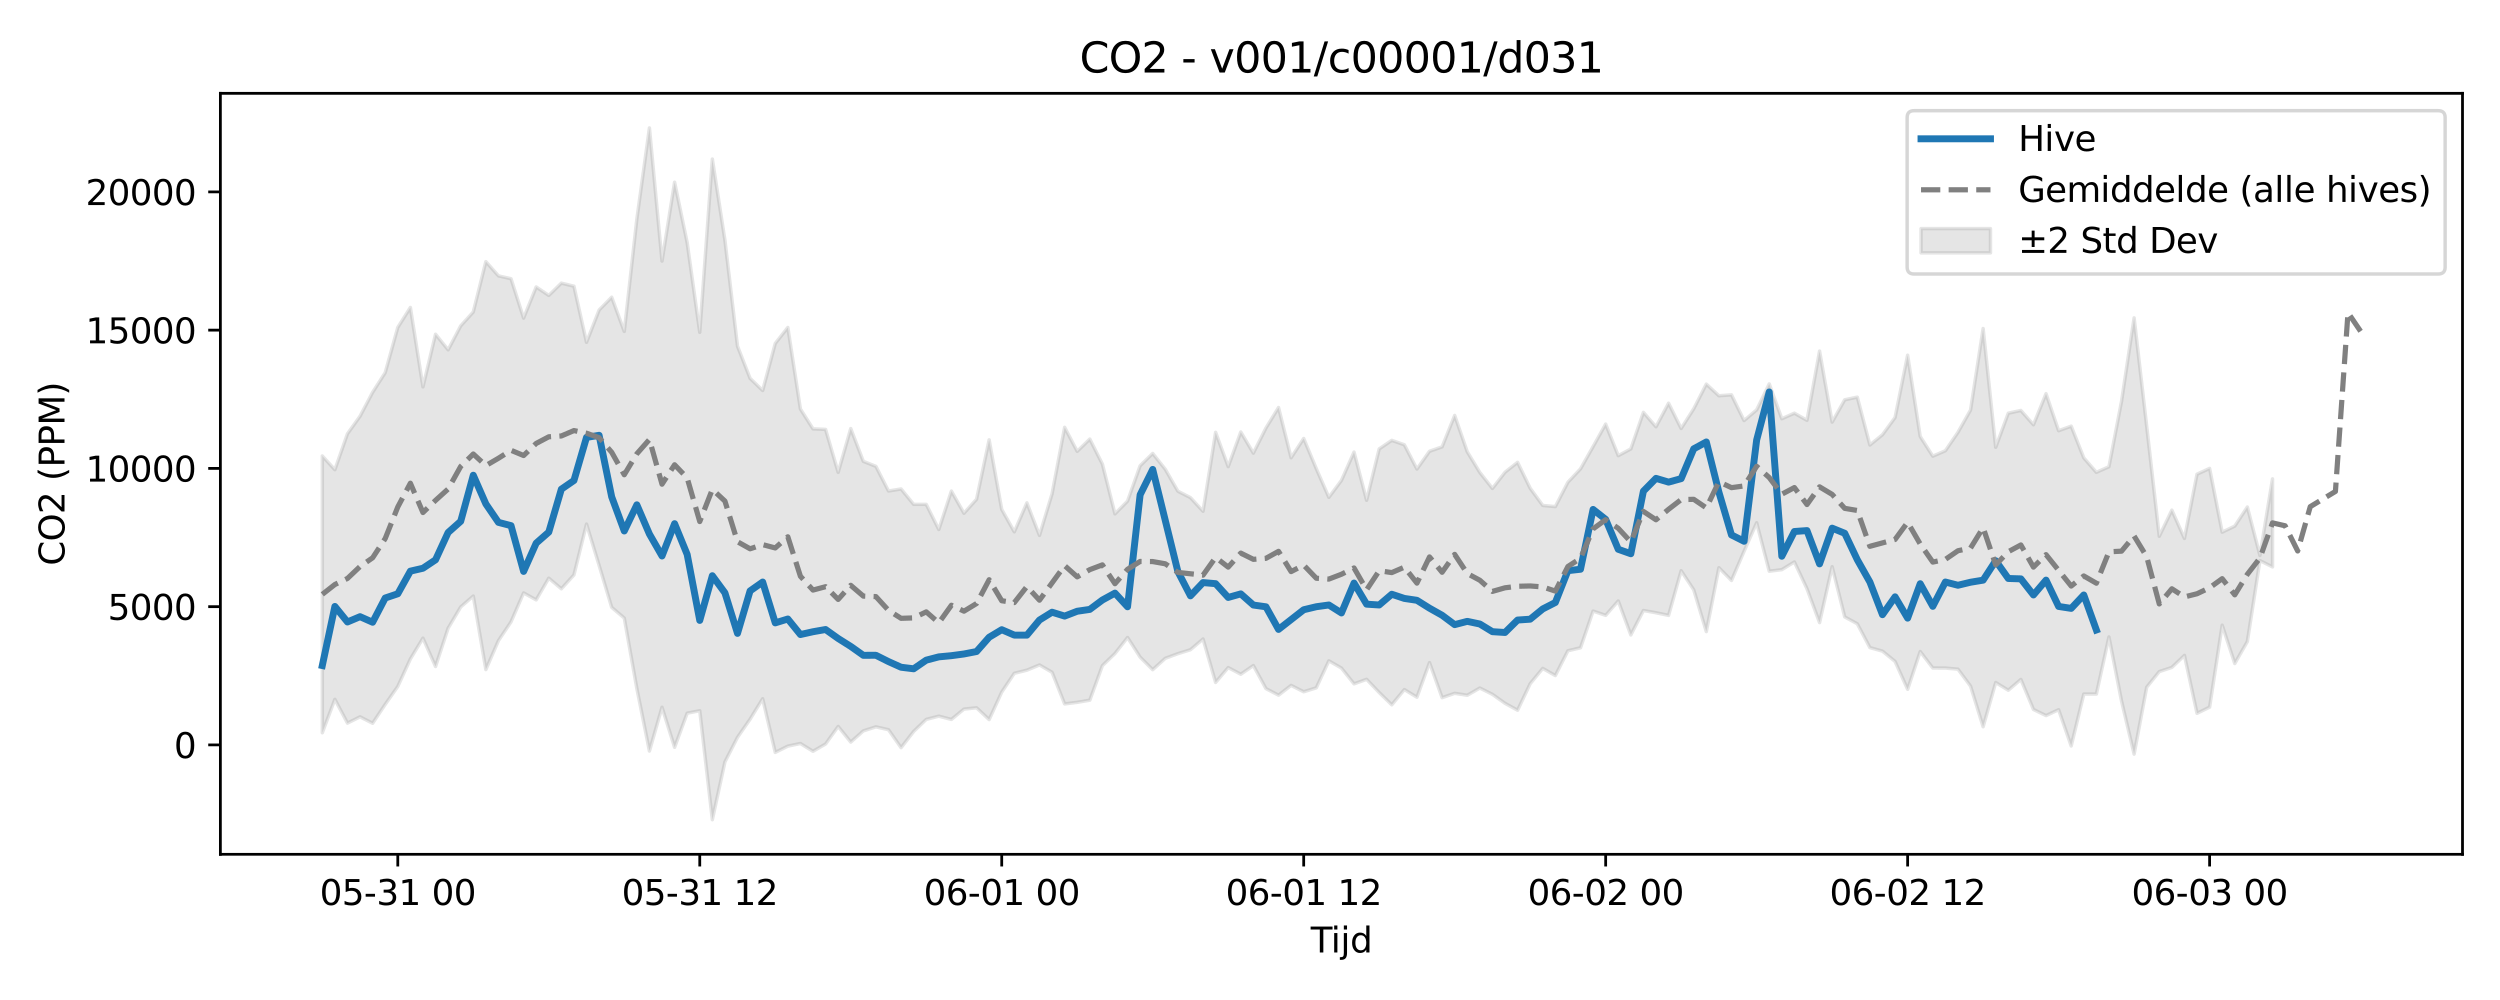 <?xml version="1.0" encoding="utf-8" standalone="no"?>
<!DOCTYPE svg PUBLIC "-//W3C//DTD SVG 1.1//EN"
  "http://www.w3.org/Graphics/SVG/1.1/DTD/svg11.dtd">
<svg xmlns:xlink="http://www.w3.org/1999/xlink" width="720pt" height="288pt" viewBox="0 0 720 288" xmlns="http://www.w3.org/2000/svg" version="1.1">
 <defs>
  <style type="text/css">*{stroke-linejoin: round; stroke-linecap: butt}</style>
 </defs>
 <g id="figure_1">
  <g id="patch_1">
   <path d="M 0 288 
L 720 288 
L 720 0 
L 0 0 
z
" style="fill: #ffffff"/>
  </g>
  <g id="axes_1">
   <g id="patch_2">
    <path d="M 63.47 246.04 
L 709.2 246.04 
L 709.2 26.88 
L 63.47 26.88 
z
" style="fill: #ffffff"/>
   </g>
   <g id="FillBetweenPolyCollection_1">
    <defs>
     <path id="m2d54d50eb7" d="M 92.821 -156.685 
L 92.821 -76.959 
L 96.445 -86.599 
L 100.069 -79.742 
L 103.692 -81.551 
L 107.316 -79.695 
L 110.939 -85.127 
L 114.563 -90.304 
L 118.187 -98.219 
L 121.81 -104.205 
L 125.434 -96.044 
L 129.058 -107.08 
L 132.681 -113.195 
L 136.305 -116.335 
L 139.928 -95.151 
L 143.552 -103.497 
L 147.176 -108.905 
L 150.799 -117.235 
L 154.423 -115.233 
L 158.047 -121.488 
L 161.67 -118.427 
L 165.294 -122.42 
L 168.917 -137.067 
L 172.541 -125.183 
L 176.165 -113.085 
L 179.788 -110.001 
L 183.412 -89.713 
L 187.036 -71.7 
L 190.659 -84.316 
L 194.283 -72.768 
L 197.906 -82.601 
L 201.53 -83.304 
L 205.154 -51.922 
L 208.777 -68.562 
L 212.401 -75.65 
L 216.025 -80.87 
L 219.648 -86.763 
L 223.272 -71.301 
L 226.895 -73.111 
L 230.519 -73.869 
L 234.143 -71.629 
L 237.766 -73.724 
L 241.39 -78.782 
L 245.014 -74.279 
L 248.637 -77.502 
L 252.261 -78.667 
L 255.884 -77.838 
L 259.508 -72.668 
L 263.132 -77.336 
L 266.755 -80.811 
L 270.379 -81.745 
L 274.003 -80.799 
L 277.626 -83.781 
L 281.25 -84.152 
L 284.873 -80.753 
L 288.497 -88.667 
L 292.121 -94.09 
L 295.744 -94.985 
L 299.368 -96.492 
L 302.992 -94.39 
L 306.615 -85.267 
L 310.239 -85.727 
L 313.862 -86.34 
L 317.486 -96.282 
L 321.11 -99.778 
L 324.733 -104.398 
L 328.357 -98.752 
L 331.981 -95.131 
L 335.604 -98.405 
L 339.228 -99.74 
L 342.851 -100.87 
L 346.475 -103.971 
L 350.099 -91.457 
L 353.722 -95.737 
L 357.346 -93.824 
L 360.97 -96.32 
L 364.593 -89.676 
L 368.217 -87.791 
L 371.84 -90.602 
L 375.464 -88.768 
L 379.088 -89.904 
L 382.711 -97.682 
L 386.335 -95.595 
L 389.959 -91.046 
L 393.582 -92.357 
L 397.206 -88.549 
L 400.83 -85.011 
L 404.453 -89.403 
L 408.077 -87.203 
L 411.7 -97.173 
L 415.324 -87.071 
L 418.948 -88.318 
L 422.571 -87.76 
L 426.195 -89.848 
L 429.819 -88.032 
L 433.442 -85.446 
L 437.066 -83.454 
L 440.689 -91.096 
L 444.313 -95.494 
L 447.937 -93.433 
L 451.56 -100.579 
L 455.184 -101.437 
L 458.808 -112.008 
L 462.431 -110.781 
L 466.055 -114.923 
L 469.678 -105.139 
L 473.302 -112.174 
L 476.926 -111.524 
L 480.549 -110.764 
L 484.173 -123.637 
L 487.797 -118.122 
L 491.42 -106.09 
L 495.044 -124.502 
L 498.667 -120.823 
L 502.291 -129.225 
L 505.915 -137.452 
L 509.538 -123.492 
L 513.162 -123.935 
L 516.786 -126.158 
L 520.409 -118.444 
L 524.033 -108.688 
L 527.656 -124.797 
L 531.28 -110.328 
L 534.904 -108.349 
L 538.527 -101.485 
L 542.151 -100.472 
L 545.775 -97.515 
L 549.398 -89.475 
L 553.022 -100.364 
L 556.645 -95.615 
L 560.269 -95.595 
L 563.893 -95.281 
L 567.516 -90.403 
L 571.14 -78.691 
L 574.764 -91.437 
L 578.387 -89.209 
L 582.011 -92.32 
L 585.634 -83.673 
L 589.258 -81.907 
L 592.882 -83.607 
L 596.505 -73.16 
L 600.129 -88.109 
L 603.753 -88.1 
L 607.376 -104.573 
L 611 -86.107 
L 614.623 -70.805 
L 618.247 -90.088 
L 621.871 -94.58 
L 625.494 -95.785 
L 629.118 -99.242 
L 632.742 -82.565 
L 636.365 -84.337 
L 639.989 -107.954 
L 643.612 -96.894 
L 647.236 -103.229 
L 650.86 -126.553 
L 654.483 -124.729 
L 654.483 -150.083 
L 654.483 -150.083 
L 650.86 -128.013 
L 647.236 -141.984 
L 643.612 -136.483 
L 639.989 -134.734 
L 636.365 -153.101 
L 632.742 -151.433 
L 629.118 -132.93 
L 625.494 -141.08 
L 621.871 -133.552 
L 618.247 -165.263 
L 614.623 -196.455 
L 611 -172.423 
L 607.376 -153.583 
L 603.753 -151.972 
L 600.129 -156.134 
L 596.505 -165.274 
L 592.882 -163.951 
L 589.258 -174.622 
L 585.634 -165.669 
L 582.011 -169.79 
L 578.387 -169.001 
L 574.764 -159.186 
L 571.14 -193.39 
L 567.516 -169.905 
L 563.893 -163.493 
L 560.269 -158.191 
L 556.645 -156.621 
L 553.022 -162.294 
L 549.398 -185.702 
L 545.775 -167.743 
L 542.151 -162.799 
L 538.527 -159.836 
L 534.904 -173.622 
L 531.28 -172.861 
L 527.656 -166.434 
L 524.033 -186.893 
L 520.409 -166.946 
L 516.786 -169.007 
L 513.162 -167.403 
L 509.538 -177.43 
L 505.915 -169.951 
L 502.291 -166.878 
L 498.667 -174.287 
L 495.044 -174.024 
L 491.42 -177.377 
L 487.797 -170.271 
L 484.173 -164.593 
L 480.549 -171.883 
L 476.926 -165.088 
L 473.302 -169.245 
L 469.678 -158.708 
L 466.055 -156.768 
L 462.431 -165.869 
L 458.808 -159.376 
L 455.184 -152.97 
L 451.56 -149.113 
L 447.937 -142.097 
L 444.313 -142.432 
L 440.689 -147.389 
L 437.066 -154.854 
L 433.442 -151.985 
L 429.819 -147.326 
L 426.195 -151.925 
L 422.571 -157.899 
L 418.948 -168.36 
L 415.324 -159.303 
L 411.7 -158.035 
L 408.077 -152.917 
L 404.453 -159.908 
L 400.83 -161.177 
L 397.206 -158.709 
L 393.582 -143.911 
L 389.959 -157.805 
L 386.335 -149.636 
L 382.711 -144.768 
L 379.088 -153.038 
L 375.464 -161.717 
L 371.84 -156.164 
L 368.217 -170.634 
L 364.593 -164.734 
L 360.97 -157.496 
L 357.346 -163.586 
L 353.722 -153.614 
L 350.099 -163.489 
L 346.475 -140.756 
L 342.851 -144.681 
L 339.228 -146.538 
L 335.604 -152.852 
L 331.981 -157.408 
L 328.357 -153.861 
L 324.733 -143.687 
L 321.11 -140.007 
L 317.486 -154.355 
L 313.862 -161.549 
L 310.239 -158.014 
L 306.615 -164.933 
L 302.992 -145.781 
L 299.368 -133.8 
L 295.744 -143.188 
L 292.121 -134.823 
L 288.497 -141.303 
L 284.873 -161.325 
L 281.25 -144.22 
L 277.626 -140.188 
L 274.003 -146.579 
L 270.379 -135.495 
L 266.755 -142.749 
L 263.132 -142.751 
L 259.508 -147.178 
L 255.884 -146.598 
L 252.261 -153.692 
L 248.637 -155.138 
L 245.014 -164.575 
L 241.39 -151.958 
L 237.766 -164.339 
L 234.143 -164.493 
L 230.519 -170.208 
L 226.895 -193.689 
L 223.272 -189.083 
L 219.648 -175.531 
L 216.025 -179.03 
L 212.401 -188.304 
L 208.777 -218.811 
L 205.154 -242.199 
L 201.53 -192.287 
L 197.906 -218.107 
L 194.283 -235.524 
L 190.659 -212.795 
L 187.036 -251.158 
L 183.412 -224.921 
L 179.788 -192.546 
L 176.165 -202.408 
L 172.541 -198.702 
L 168.917 -189.408 
L 165.294 -205.574 
L 161.67 -206.46 
L 158.047 -202.915 
L 154.423 -205.356 
L 150.799 -196.381 
L 147.176 -207.728 
L 143.552 -208.551 
L 139.928 -212.655 
L 136.305 -198.155 
L 132.681 -194.141 
L 129.058 -187.254 
L 125.434 -191.743 
L 121.81 -176.579 
L 118.187 -199.451 
L 114.563 -193.696 
L 110.939 -180.675 
L 107.316 -175.017 
L 103.692 -168.133 
L 100.069 -163.066 
L 96.445 -152.728 
L 92.821 -156.685 
z
" style="stroke: #808080; stroke-opacity: 0.2"/>
    </defs>
    <g clip-path="url(#p2df8aa911d)">
     <use xlink:href="#m2d54d50eb7" x="0" y="288" style="fill: #808080; fill-opacity: 0.2; stroke: #808080; stroke-opacity: 0.2"/>
    </g>
   </g>
   <g id="matplotlib.axis_1">
    <g id="xtick_1">
     <g id="line2d_1">
      <defs>
       <path id="mc44d213c02" d="M 0 0 
L 0 3.5 
" style="stroke: #000000; stroke-width: 0.8"/>
      </defs>
      <g>
       <use xlink:href="#mc44d213c02" x="114.563" y="246.04" style="stroke: #000000; stroke-width: 0.8"/>
      </g>
     </g>
     <g id="text_1">
      <!-- 05-31 00 -->
      <g transform="translate(92.083 260.638) scale(0.1 -0.1)">
       <defs>
        <path id="DejaVuSans-30" d="M 2034 4250 
Q 1547 4250 1301 3770 
Q 1056 3291 1056 2328 
Q 1056 1369 1301 889 
Q 1547 409 2034 409 
Q 2525 409 2770 889 
Q 3016 1369 3016 2328 
Q 3016 3291 2770 3770 
Q 2525 4250 2034 4250 
z
M 2034 4750 
Q 2819 4750 3233 4129 
Q 3647 3509 3647 2328 
Q 3647 1150 3233 529 
Q 2819 -91 2034 -91 
Q 1250 -91 836 529 
Q 422 1150 422 2328 
Q 422 3509 836 4129 
Q 1250 4750 2034 4750 
z
" transform="scale(0.016)"/>
        <path id="DejaVuSans-35" d="M 691 4666 
L 3169 4666 
L 3169 4134 
L 1269 4134 
L 1269 2991 
Q 1406 3038 1543 3061 
Q 1681 3084 1819 3084 
Q 2600 3084 3056 2656 
Q 3513 2228 3513 1497 
Q 3513 744 3044 326 
Q 2575 -91 1722 -91 
Q 1428 -91 1123 -41 
Q 819 9 494 109 
L 494 744 
Q 775 591 1075 516 
Q 1375 441 1709 441 
Q 2250 441 2565 725 
Q 2881 1009 2881 1497 
Q 2881 1984 2565 2268 
Q 2250 2553 1709 2553 
Q 1456 2553 1204 2497 
Q 953 2441 691 2322 
L 691 4666 
z
" transform="scale(0.016)"/>
        <path id="DejaVuSans-2d" d="M 313 2009 
L 1997 2009 
L 1997 1497 
L 313 1497 
L 313 2009 
z
" transform="scale(0.016)"/>
        <path id="DejaVuSans-33" d="M 2597 2516 
Q 3050 2419 3304 2112 
Q 3559 1806 3559 1356 
Q 3559 666 3084 287 
Q 2609 -91 1734 -91 
Q 1441 -91 1130 -33 
Q 819 25 488 141 
L 488 750 
Q 750 597 1062 519 
Q 1375 441 1716 441 
Q 2309 441 2620 675 
Q 2931 909 2931 1356 
Q 2931 1769 2642 2001 
Q 2353 2234 1838 2234 
L 1294 2234 
L 1294 2753 
L 1863 2753 
Q 2328 2753 2575 2939 
Q 2822 3125 2822 3475 
Q 2822 3834 2567 4026 
Q 2313 4219 1838 4219 
Q 1578 4219 1281 4162 
Q 984 4106 628 3988 
L 628 4550 
Q 988 4650 1302 4700 
Q 1616 4750 1894 4750 
Q 2613 4750 3031 4423 
Q 3450 4097 3450 3541 
Q 3450 3153 3228 2886 
Q 3006 2619 2597 2516 
z
" transform="scale(0.016)"/>
        <path id="DejaVuSans-31" d="M 794 531 
L 1825 531 
L 1825 4091 
L 703 3866 
L 703 4441 
L 1819 4666 
L 2450 4666 
L 2450 531 
L 3481 531 
L 3481 0 
L 794 0 
L 794 531 
z
" transform="scale(0.016)"/>
        <path id="DejaVuSans-20" transform="scale(0.016)"/>
       </defs>
       <use xlink:href="#DejaVuSans-30"/>
       <use xlink:href="#DejaVuSans-35" transform="translate(63.623 0)"/>
       <use xlink:href="#DejaVuSans-2d" transform="translate(127.246 0)"/>
       <use xlink:href="#DejaVuSans-33" transform="translate(163.33 0)"/>
       <use xlink:href="#DejaVuSans-31" transform="translate(226.953 0)"/>
       <use xlink:href="#DejaVuSans-20" transform="translate(290.576 0)"/>
       <use xlink:href="#DejaVuSans-30" transform="translate(322.363 0)"/>
       <use xlink:href="#DejaVuSans-30" transform="translate(385.986 0)"/>
      </g>
     </g>
    </g>
    <g id="xtick_2">
     <g id="line2d_2">
      <g>
       <use xlink:href="#mc44d213c02" x="201.53" y="246.04" style="stroke: #000000; stroke-width: 0.8"/>
      </g>
     </g>
     <g id="text_2">
      <!-- 05-31 12 -->
      <g transform="translate(179.05 260.638) scale(0.1 -0.1)">
       <defs>
        <path id="DejaVuSans-32" d="M 1228 531 
L 3431 531 
L 3431 0 
L 469 0 
L 469 531 
Q 828 903 1448 1529 
Q 2069 2156 2228 2338 
Q 2531 2678 2651 2914 
Q 2772 3150 2772 3378 
Q 2772 3750 2511 3984 
Q 2250 4219 1831 4219 
Q 1534 4219 1204 4116 
Q 875 4013 500 3803 
L 500 4441 
Q 881 4594 1212 4672 
Q 1544 4750 1819 4750 
Q 2544 4750 2975 4387 
Q 3406 4025 3406 3419 
Q 3406 3131 3298 2873 
Q 3191 2616 2906 2266 
Q 2828 2175 2409 1742 
Q 1991 1309 1228 531 
z
" transform="scale(0.016)"/>
       </defs>
       <use xlink:href="#DejaVuSans-30"/>
       <use xlink:href="#DejaVuSans-35" transform="translate(63.623 0)"/>
       <use xlink:href="#DejaVuSans-2d" transform="translate(127.246 0)"/>
       <use xlink:href="#DejaVuSans-33" transform="translate(163.33 0)"/>
       <use xlink:href="#DejaVuSans-31" transform="translate(226.953 0)"/>
       <use xlink:href="#DejaVuSans-20" transform="translate(290.576 0)"/>
       <use xlink:href="#DejaVuSans-31" transform="translate(322.363 0)"/>
       <use xlink:href="#DejaVuSans-32" transform="translate(385.986 0)"/>
      </g>
     </g>
    </g>
    <g id="xtick_3">
     <g id="line2d_3">
      <g>
       <use xlink:href="#mc44d213c02" x="288.497" y="246.04" style="stroke: #000000; stroke-width: 0.8"/>
      </g>
     </g>
     <g id="text_3">
      <!-- 06-01 00 -->
      <g transform="translate(266.017 260.638) scale(0.1 -0.1)">
       <defs>
        <path id="DejaVuSans-36" d="M 2113 2584 
Q 1688 2584 1439 2293 
Q 1191 2003 1191 1497 
Q 1191 994 1439 701 
Q 1688 409 2113 409 
Q 2538 409 2786 701 
Q 3034 994 3034 1497 
Q 3034 2003 2786 2293 
Q 2538 2584 2113 2584 
z
M 3366 4563 
L 3366 3988 
Q 3128 4100 2886 4159 
Q 2644 4219 2406 4219 
Q 1781 4219 1451 3797 
Q 1122 3375 1075 2522 
Q 1259 2794 1537 2939 
Q 1816 3084 2150 3084 
Q 2853 3084 3261 2657 
Q 3669 2231 3669 1497 
Q 3669 778 3244 343 
Q 2819 -91 2113 -91 
Q 1303 -91 875 529 
Q 447 1150 447 2328 
Q 447 3434 972 4092 
Q 1497 4750 2381 4750 
Q 2619 4750 2861 4703 
Q 3103 4656 3366 4563 
z
" transform="scale(0.016)"/>
       </defs>
       <use xlink:href="#DejaVuSans-30"/>
       <use xlink:href="#DejaVuSans-36" transform="translate(63.623 0)"/>
       <use xlink:href="#DejaVuSans-2d" transform="translate(127.246 0)"/>
       <use xlink:href="#DejaVuSans-30" transform="translate(163.33 0)"/>
       <use xlink:href="#DejaVuSans-31" transform="translate(226.953 0)"/>
       <use xlink:href="#DejaVuSans-20" transform="translate(290.576 0)"/>
       <use xlink:href="#DejaVuSans-30" transform="translate(322.363 0)"/>
       <use xlink:href="#DejaVuSans-30" transform="translate(385.986 0)"/>
      </g>
     </g>
    </g>
    <g id="xtick_4">
     <g id="line2d_4">
      <g>
       <use xlink:href="#mc44d213c02" x="375.464" y="246.04" style="stroke: #000000; stroke-width: 0.8"/>
      </g>
     </g>
     <g id="text_4">
      <!-- 06-01 12 -->
      <g transform="translate(352.984 260.638) scale(0.1 -0.1)">
       <use xlink:href="#DejaVuSans-30"/>
       <use xlink:href="#DejaVuSans-36" transform="translate(63.623 0)"/>
       <use xlink:href="#DejaVuSans-2d" transform="translate(127.246 0)"/>
       <use xlink:href="#DejaVuSans-30" transform="translate(163.33 0)"/>
       <use xlink:href="#DejaVuSans-31" transform="translate(226.953 0)"/>
       <use xlink:href="#DejaVuSans-20" transform="translate(290.576 0)"/>
       <use xlink:href="#DejaVuSans-31" transform="translate(322.363 0)"/>
       <use xlink:href="#DejaVuSans-32" transform="translate(385.986 0)"/>
      </g>
     </g>
    </g>
    <g id="xtick_5">
     <g id="line2d_5">
      <g>
       <use xlink:href="#mc44d213c02" x="462.431" y="246.04" style="stroke: #000000; stroke-width: 0.8"/>
      </g>
     </g>
     <g id="text_5">
      <!-- 06-02 00 -->
      <g transform="translate(439.951 260.638) scale(0.1 -0.1)">
       <use xlink:href="#DejaVuSans-30"/>
       <use xlink:href="#DejaVuSans-36" transform="translate(63.623 0)"/>
       <use xlink:href="#DejaVuSans-2d" transform="translate(127.246 0)"/>
       <use xlink:href="#DejaVuSans-30" transform="translate(163.33 0)"/>
       <use xlink:href="#DejaVuSans-32" transform="translate(226.953 0)"/>
       <use xlink:href="#DejaVuSans-20" transform="translate(290.576 0)"/>
       <use xlink:href="#DejaVuSans-30" transform="translate(322.363 0)"/>
       <use xlink:href="#DejaVuSans-30" transform="translate(385.986 0)"/>
      </g>
     </g>
    </g>
    <g id="xtick_6">
     <g id="line2d_6">
      <g>
       <use xlink:href="#mc44d213c02" x="549.398" y="246.04" style="stroke: #000000; stroke-width: 0.8"/>
      </g>
     </g>
     <g id="text_6">
      <!-- 06-02 12 -->
      <g transform="translate(526.918 260.638) scale(0.1 -0.1)">
       <use xlink:href="#DejaVuSans-30"/>
       <use xlink:href="#DejaVuSans-36" transform="translate(63.623 0)"/>
       <use xlink:href="#DejaVuSans-2d" transform="translate(127.246 0)"/>
       <use xlink:href="#DejaVuSans-30" transform="translate(163.33 0)"/>
       <use xlink:href="#DejaVuSans-32" transform="translate(226.953 0)"/>
       <use xlink:href="#DejaVuSans-20" transform="translate(290.576 0)"/>
       <use xlink:href="#DejaVuSans-31" transform="translate(322.363 0)"/>
       <use xlink:href="#DejaVuSans-32" transform="translate(385.986 0)"/>
      </g>
     </g>
    </g>
    <g id="xtick_7">
     <g id="line2d_7">
      <g>
       <use xlink:href="#mc44d213c02" x="636.365" y="246.04" style="stroke: #000000; stroke-width: 0.8"/>
      </g>
     </g>
     <g id="text_7">
      <!-- 06-03 00 -->
      <g transform="translate(613.885 260.638) scale(0.1 -0.1)">
       <use xlink:href="#DejaVuSans-30"/>
       <use xlink:href="#DejaVuSans-36" transform="translate(63.623 0)"/>
       <use xlink:href="#DejaVuSans-2d" transform="translate(127.246 0)"/>
       <use xlink:href="#DejaVuSans-30" transform="translate(163.33 0)"/>
       <use xlink:href="#DejaVuSans-33" transform="translate(226.953 0)"/>
       <use xlink:href="#DejaVuSans-20" transform="translate(290.576 0)"/>
       <use xlink:href="#DejaVuSans-30" transform="translate(322.363 0)"/>
       <use xlink:href="#DejaVuSans-30" transform="translate(385.986 0)"/>
      </g>
     </g>
    </g>
    <g id="text_8">
     <!-- Tijd -->
     <g transform="translate(377.485 274.317) scale(0.1 -0.1)">
      <defs>
       <path id="DejaVuSans-54" d="M -19 4666 
L 3928 4666 
L 3928 4134 
L 2272 4134 
L 2272 0 
L 1638 0 
L 1638 4134 
L -19 4134 
L -19 4666 
z
" transform="scale(0.016)"/>
       <path id="DejaVuSans-69" d="M 603 3500 
L 1178 3500 
L 1178 0 
L 603 0 
L 603 3500 
z
M 603 4863 
L 1178 4863 
L 1178 4134 
L 603 4134 
L 603 4863 
z
" transform="scale(0.016)"/>
       <path id="DejaVuSans-6a" d="M 603 3500 
L 1178 3500 
L 1178 -63 
Q 1178 -731 923 -1031 
Q 669 -1331 103 -1331 
L -116 -1331 
L -116 -844 
L 38 -844 
Q 366 -844 484 -692 
Q 603 -541 603 -63 
L 603 3500 
z
M 603 4863 
L 1178 4863 
L 1178 4134 
L 603 4134 
L 603 4863 
z
" transform="scale(0.016)"/>
       <path id="DejaVuSans-64" d="M 2906 2969 
L 2906 4863 
L 3481 4863 
L 3481 0 
L 2906 0 
L 2906 525 
Q 2725 213 2448 61 
Q 2172 -91 1784 -91 
Q 1150 -91 751 415 
Q 353 922 353 1747 
Q 353 2572 751 3078 
Q 1150 3584 1784 3584 
Q 2172 3584 2448 3432 
Q 2725 3281 2906 2969 
z
M 947 1747 
Q 947 1113 1208 752 
Q 1469 391 1925 391 
Q 2381 391 2643 752 
Q 2906 1113 2906 1747 
Q 2906 2381 2643 2742 
Q 2381 3103 1925 3103 
Q 1469 3103 1208 2742 
Q 947 2381 947 1747 
z
" transform="scale(0.016)"/>
      </defs>
      <use xlink:href="#DejaVuSans-54"/>
      <use xlink:href="#DejaVuSans-69" transform="translate(57.959 0)"/>
      <use xlink:href="#DejaVuSans-6a" transform="translate(85.742 0)"/>
      <use xlink:href="#DejaVuSans-64" transform="translate(113.525 0)"/>
     </g>
    </g>
   </g>
   <g id="matplotlib.axis_2">
    <g id="ytick_1">
     <g id="line2d_8">
      <defs>
       <path id="m88b6e5d9fc" d="M 0 0 
L -3.5 0 
" style="stroke: #000000; stroke-width: 0.8"/>
      </defs>
      <g>
       <use xlink:href="#m88b6e5d9fc" x="63.47" y="214.532" style="stroke: #000000; stroke-width: 0.8"/>
      </g>
     </g>
     <g id="text_9">
      <!-- 0 -->
      <g transform="translate(50.108 218.331) scale(0.1 -0.1)">
       <use xlink:href="#DejaVuSans-30"/>
      </g>
     </g>
    </g>
    <g id="ytick_2">
     <g id="line2d_9">
      <g>
       <use xlink:href="#m88b6e5d9fc" x="63.47" y="174.716" style="stroke: #000000; stroke-width: 0.8"/>
      </g>
     </g>
     <g id="text_10">
      <!-- 5000 -->
      <g transform="translate(31.02 178.515) scale(0.1 -0.1)">
       <use xlink:href="#DejaVuSans-35"/>
       <use xlink:href="#DejaVuSans-30" transform="translate(63.623 0)"/>
       <use xlink:href="#DejaVuSans-30" transform="translate(127.246 0)"/>
       <use xlink:href="#DejaVuSans-30" transform="translate(190.869 0)"/>
      </g>
     </g>
    </g>
    <g id="ytick_3">
     <g id="line2d_10">
      <g>
       <use xlink:href="#m88b6e5d9fc" x="63.47" y="134.9" style="stroke: #000000; stroke-width: 0.8"/>
      </g>
     </g>
     <g id="text_11">
      <!-- 10000 -->
      <g transform="translate(24.657 138.699) scale(0.1 -0.1)">
       <use xlink:href="#DejaVuSans-31"/>
       <use xlink:href="#DejaVuSans-30" transform="translate(63.623 0)"/>
       <use xlink:href="#DejaVuSans-30" transform="translate(127.246 0)"/>
       <use xlink:href="#DejaVuSans-30" transform="translate(190.869 0)"/>
       <use xlink:href="#DejaVuSans-30" transform="translate(254.492 0)"/>
      </g>
     </g>
    </g>
    <g id="ytick_4">
     <g id="line2d_11">
      <g>
       <use xlink:href="#m88b6e5d9fc" x="63.47" y="95.084" style="stroke: #000000; stroke-width: 0.8"/>
      </g>
     </g>
     <g id="text_12">
      <!-- 15000 -->
      <g transform="translate(24.657 98.883) scale(0.1 -0.1)">
       <use xlink:href="#DejaVuSans-31"/>
       <use xlink:href="#DejaVuSans-35" transform="translate(63.623 0)"/>
       <use xlink:href="#DejaVuSans-30" transform="translate(127.246 0)"/>
       <use xlink:href="#DejaVuSans-30" transform="translate(190.869 0)"/>
       <use xlink:href="#DejaVuSans-30" transform="translate(254.492 0)"/>
      </g>
     </g>
    </g>
    <g id="ytick_5">
     <g id="line2d_12">
      <g>
       <use xlink:href="#m88b6e5d9fc" x="63.47" y="55.268" style="stroke: #000000; stroke-width: 0.8"/>
      </g>
     </g>
     <g id="text_13">
      <!-- 20000 -->
      <g transform="translate(24.657 59.067) scale(0.1 -0.1)">
       <use xlink:href="#DejaVuSans-32"/>
       <use xlink:href="#DejaVuSans-30" transform="translate(63.623 0)"/>
       <use xlink:href="#DejaVuSans-30" transform="translate(127.246 0)"/>
       <use xlink:href="#DejaVuSans-30" transform="translate(190.869 0)"/>
       <use xlink:href="#DejaVuSans-30" transform="translate(254.492 0)"/>
      </g>
     </g>
    </g>
    <g id="text_14">
     <!-- CO2 (PPM) -->
     <g transform="translate(18.578 162.903) rotate(-90) scale(0.1 -0.1)">
      <defs>
       <path id="DejaVuSans-43" d="M 4122 4306 
L 4122 3641 
Q 3803 3938 3442 4084 
Q 3081 4231 2675 4231 
Q 1875 4231 1450 3742 
Q 1025 3253 1025 2328 
Q 1025 1406 1450 917 
Q 1875 428 2675 428 
Q 3081 428 3442 575 
Q 3803 722 4122 1019 
L 4122 359 
Q 3791 134 3420 21 
Q 3050 -91 2638 -91 
Q 1578 -91 968 557 
Q 359 1206 359 2328 
Q 359 3453 968 4101 
Q 1578 4750 2638 4750 
Q 3056 4750 3426 4639 
Q 3797 4528 4122 4306 
z
" transform="scale(0.016)"/>
       <path id="DejaVuSans-4f" d="M 2522 4238 
Q 1834 4238 1429 3725 
Q 1025 3213 1025 2328 
Q 1025 1447 1429 934 
Q 1834 422 2522 422 
Q 3209 422 3611 934 
Q 4013 1447 4013 2328 
Q 4013 3213 3611 3725 
Q 3209 4238 2522 4238 
z
M 2522 4750 
Q 3503 4750 4090 4092 
Q 4678 3434 4678 2328 
Q 4678 1225 4090 567 
Q 3503 -91 2522 -91 
Q 1538 -91 948 565 
Q 359 1222 359 2328 
Q 359 3434 948 4092 
Q 1538 4750 2522 4750 
z
" transform="scale(0.016)"/>
       <path id="DejaVuSans-28" d="M 1984 4856 
Q 1566 4138 1362 3434 
Q 1159 2731 1159 2009 
Q 1159 1288 1364 580 
Q 1569 -128 1984 -844 
L 1484 -844 
Q 1016 -109 783 600 
Q 550 1309 550 2009 
Q 550 2706 781 3412 
Q 1013 4119 1484 4856 
L 1984 4856 
z
" transform="scale(0.016)"/>
       <path id="DejaVuSans-50" d="M 1259 4147 
L 1259 2394 
L 2053 2394 
Q 2494 2394 2734 2622 
Q 2975 2850 2975 3272 
Q 2975 3691 2734 3919 
Q 2494 4147 2053 4147 
L 1259 4147 
z
M 628 4666 
L 2053 4666 
Q 2838 4666 3239 4311 
Q 3641 3956 3641 3272 
Q 3641 2581 3239 2228 
Q 2838 1875 2053 1875 
L 1259 1875 
L 1259 0 
L 628 0 
L 628 4666 
z
" transform="scale(0.016)"/>
       <path id="DejaVuSans-4d" d="M 628 4666 
L 1569 4666 
L 2759 1491 
L 3956 4666 
L 4897 4666 
L 4897 0 
L 4281 0 
L 4281 4097 
L 3078 897 
L 2444 897 
L 1241 4097 
L 1241 0 
L 628 0 
L 628 4666 
z
" transform="scale(0.016)"/>
       <path id="DejaVuSans-29" d="M 513 4856 
L 1013 4856 
Q 1481 4119 1714 3412 
Q 1947 2706 1947 2009 
Q 1947 1309 1714 600 
Q 1481 -109 1013 -844 
L 513 -844 
Q 928 -128 1133 580 
Q 1338 1288 1338 2009 
Q 1338 2731 1133 3434 
Q 928 4138 513 4856 
z
" transform="scale(0.016)"/>
      </defs>
      <use xlink:href="#DejaVuSans-43"/>
      <use xlink:href="#DejaVuSans-4f" transform="translate(69.824 0)"/>
      <use xlink:href="#DejaVuSans-32" transform="translate(148.535 0)"/>
      <use xlink:href="#DejaVuSans-20" transform="translate(212.158 0)"/>
      <use xlink:href="#DejaVuSans-28" transform="translate(243.945 0)"/>
      <use xlink:href="#DejaVuSans-50" transform="translate(282.959 0)"/>
      <use xlink:href="#DejaVuSans-50" transform="translate(343.262 0)"/>
      <use xlink:href="#DejaVuSans-4d" transform="translate(403.564 0)"/>
      <use xlink:href="#DejaVuSans-29" transform="translate(489.844 0)"/>
     </g>
    </g>
   </g>
   <g id="line2d_13">
    <path d="M 92.821 191.677 
L 96.445 174.66 
L 100.069 179.13 
L 103.692 177.601 
L 107.316 179.207 
L 110.939 172.231 
L 114.563 171.008 
L 118.187 164.491 
L 121.81 163.655 
L 125.434 161.229 
L 129.058 153.361 
L 132.681 150.141 
L 136.305 136.869 
L 139.928 145.132 
L 143.552 150.444 
L 147.176 151.386 
L 150.799 164.565 
L 154.423 156.427 
L 158.047 153.247 
L 161.67 140.884 
L 165.294 138.382 
L 168.917 125.968 
L 172.541 125.371 
L 176.165 143.089 
L 179.788 152.92 
L 183.412 145.39 
L 187.036 153.81 
L 190.659 160.123 
L 194.283 150.822 
L 197.906 159.681 
L 201.53 178.677 
L 205.154 165.808 
L 208.777 170.739 
L 212.401 182.413 
L 216.025 170.179 
L 219.648 167.628 
L 223.272 179.387 
L 226.895 178.273 
L 230.519 182.748 
L 234.143 181.938 
L 237.766 181.299 
L 241.39 183.881 
L 245.014 186.167 
L 248.637 188.731 
L 252.261 188.72 
L 255.884 190.533 
L 259.508 192.163 
L 263.132 192.614 
L 266.755 190.124 
L 270.379 189.177 
L 274.003 188.834 
L 277.626 188.346 
L 281.25 187.64 
L 284.873 183.528 
L 288.497 181.352 
L 292.121 182.912 
L 295.744 182.923 
L 299.368 178.57 
L 302.992 176.314 
L 306.615 177.436 
L 310.239 176.038 
L 313.862 175.509 
L 317.486 172.805 
L 321.11 170.819 
L 324.733 174.753 
L 328.357 142.497 
L 331.981 135.197 
L 339.228 164.606 
L 342.851 171.605 
L 346.475 167.782 
L 350.099 168.098 
L 353.722 172.064 
L 357.346 171.039 
L 360.97 174.251 
L 364.593 174.756 
L 368.217 181.269 
L 375.464 175.608 
L 379.088 174.74 
L 382.711 174.235 
L 386.335 176.531 
L 389.959 167.92 
L 393.582 174.003 
L 397.206 174.235 
L 400.83 171.143 
L 404.453 172.348 
L 408.077 172.887 
L 411.7 175.159 
L 415.324 177.198 
L 418.948 179.896 
L 422.571 178.949 
L 426.195 179.714 
L 429.819 181.925 
L 433.442 182.153 
L 437.066 178.573 
L 440.689 178.328 
L 444.313 175.374 
L 447.937 173.519 
L 451.56 164.348 
L 455.184 163.944 
L 458.808 146.72 
L 462.431 149.579 
L 466.055 158.195 
L 469.678 159.479 
L 473.302 141.454 
L 476.926 137.769 
L 480.549 138.85 
L 484.173 137.846 
L 487.797 129.259 
L 491.42 127.287 
L 495.044 141.748 
L 498.667 154.062 
L 502.291 155.885 
L 505.915 126.724 
L 509.538 112.895 
L 513.162 160.194 
L 516.786 153.072 
L 520.409 152.809 
L 524.033 162.397 
L 527.656 152.111 
L 531.28 153.581 
L 534.904 161.207 
L 538.527 167.623 
L 542.151 177.028 
L 545.775 171.889 
L 549.398 178.023 
L 553.022 168.112 
L 556.645 174.623 
L 560.269 167.623 
L 563.893 168.555 
L 567.516 167.682 
L 571.14 167.084 
L 574.764 161.497 
L 578.387 166.601 
L 582.011 166.713 
L 585.634 171.347 
L 589.258 167.079 
L 592.882 174.655 
L 596.505 175.212 
L 600.129 171.355 
L 603.753 181.431 
L 603.753 181.431 
" clip-path="url(#p2df8aa911d)" style="fill: none; stroke: #1f77b4; stroke-width: 2; stroke-linecap: square"/>
   </g>
   <g id="line2d_14">
    <path d="M 92.821 171.178 
L 96.445 168.336 
L 100.069 166.596 
L 103.692 163.158 
L 107.316 160.644 
L 110.939 155.099 
L 114.563 146 
L 118.187 139.165 
L 121.81 147.608 
L 125.434 144.107 
L 129.058 140.833 
L 132.681 134.332 
L 136.305 130.755 
L 139.928 134.097 
L 143.552 131.976 
L 147.176 129.683 
L 150.799 131.192 
L 154.423 127.706 
L 158.047 125.799 
L 161.67 125.557 
L 165.294 124.003 
L 168.917 124.762 
L 172.541 126.058 
L 176.165 130.253 
L 179.788 136.726 
L 183.412 130.683 
L 187.036 126.571 
L 190.659 139.445 
L 194.283 133.854 
L 197.906 137.646 
L 201.53 150.205 
L 205.154 140.94 
L 208.777 144.313 
L 212.401 156.023 
L 216.025 158.05 
L 219.648 156.853 
L 223.272 157.808 
L 226.895 154.6 
L 230.519 165.962 
L 234.143 169.939 
L 237.766 168.968 
L 241.39 172.63 
L 245.014 168.573 
L 248.637 171.68 
L 252.261 171.82 
L 255.884 175.782 
L 259.508 178.077 
L 263.132 177.956 
L 266.755 176.22 
L 270.379 179.38 
L 274.003 174.311 
L 277.626 176.016 
L 281.25 173.814 
L 284.873 166.961 
L 288.497 173.015 
L 292.121 173.543 
L 295.744 168.914 
L 299.368 172.854 
L 306.615 162.9 
L 310.239 166.13 
L 313.862 164.055 
L 317.486 162.682 
L 321.11 168.107 
L 324.733 163.957 
L 328.357 161.693 
L 331.981 161.731 
L 335.604 162.371 
L 339.228 164.861 
L 346.475 165.636 
L 350.099 160.527 
L 353.722 163.325 
L 357.346 159.295 
L 360.97 161.092 
L 364.593 160.795 
L 368.217 158.787 
L 371.84 164.617 
L 375.464 162.757 
L 379.088 166.529 
L 382.711 166.775 
L 386.335 165.385 
L 389.959 163.575 
L 393.582 169.866 
L 397.206 164.371 
L 400.83 164.906 
L 404.453 163.344 
L 408.077 167.94 
L 411.7 160.396 
L 415.324 164.813 
L 418.948 159.661 
L 422.571 165.17 
L 426.195 167.113 
L 429.819 170.321 
L 433.442 169.285 
L 437.066 168.846 
L 440.689 168.758 
L 444.313 169.037 
L 447.937 170.235 
L 451.56 163.154 
L 455.184 160.796 
L 458.808 152.308 
L 462.431 149.675 
L 466.055 152.155 
L 469.678 156.077 
L 473.302 147.291 
L 476.926 149.694 
L 480.549 146.676 
L 484.173 143.885 
L 487.797 143.804 
L 491.42 146.267 
L 495.044 138.737 
L 498.667 140.445 
L 502.291 139.948 
L 505.915 134.299 
L 509.538 137.539 
L 513.162 142.331 
L 516.786 140.417 
L 520.409 145.305 
L 524.033 140.21 
L 527.656 142.385 
L 531.28 146.406 
L 534.904 147.014 
L 538.527 157.339 
L 545.775 155.371 
L 549.398 150.412 
L 553.022 156.671 
L 556.645 161.882 
L 560.269 161.107 
L 563.893 158.613 
L 567.516 157.846 
L 571.14 151.96 
L 574.764 162.688 
L 578.387 158.895 
L 582.011 156.945 
L 585.634 163.329 
L 589.258 159.736 
L 596.505 168.783 
L 600.129 165.878 
L 603.753 167.964 
L 607.376 158.922 
L 611 158.735 
L 614.623 154.37 
L 618.247 160.325 
L 621.871 173.934 
L 625.494 169.568 
L 629.118 171.914 
L 632.742 171.001 
L 636.365 169.281 
L 639.989 166.656 
L 643.612 171.311 
L 647.236 165.393 
L 650.86 160.717 
L 654.483 150.594 
L 658.107 151.421 
L 661.731 158.678 
L 665.354 145.918 
L 672.601 141.536 
L 676.225 90.054 
L 679.849 95.41 
L 679.849 95.41 
" clip-path="url(#p2df8aa911d)" style="fill: none; stroke-dasharray: 5.55,2.4; stroke-dashoffset: 0; stroke: #808080; stroke-width: 1.5"/>
   </g>
   <g id="patch_3">
    <path d="M 63.47 246.04 
L 63.47 26.88 
" style="fill: none; stroke: #000000; stroke-width: 0.8; stroke-linejoin: miter; stroke-linecap: square"/>
   </g>
   <g id="patch_4">
    <path d="M 709.2 246.04 
L 709.2 26.88 
" style="fill: none; stroke: #000000; stroke-width: 0.8; stroke-linejoin: miter; stroke-linecap: square"/>
   </g>
   <g id="patch_5">
    <path d="M 63.47 246.04 
L 709.2 246.04 
" style="fill: none; stroke: #000000; stroke-width: 0.8; stroke-linejoin: miter; stroke-linecap: square"/>
   </g>
   <g id="patch_6">
    <path d="M 63.47 26.88 
L 709.2 26.88 
" style="fill: none; stroke: #000000; stroke-width: 0.8; stroke-linejoin: miter; stroke-linecap: square"/>
   </g>
   <g id="text_15">
    <!-- CO2 - v001/c00001/d031 -->
    <g transform="translate(310.932 20.88) scale(0.12 -0.12)">
     <defs>
      <path id="DejaVuSans-76" d="M 191 3500 
L 800 3500 
L 1894 563 
L 2988 3500 
L 3597 3500 
L 2284 0 
L 1503 0 
L 191 3500 
z
" transform="scale(0.016)"/>
      <path id="DejaVuSans-2f" d="M 1625 4666 
L 2156 4666 
L 531 -594 
L 0 -594 
L 1625 4666 
z
" transform="scale(0.016)"/>
      <path id="DejaVuSans-63" d="M 3122 3366 
L 3122 2828 
Q 2878 2963 2633 3030 
Q 2388 3097 2138 3097 
Q 1578 3097 1268 2742 
Q 959 2388 959 1747 
Q 959 1106 1268 751 
Q 1578 397 2138 397 
Q 2388 397 2633 464 
Q 2878 531 3122 666 
L 3122 134 
Q 2881 22 2623 -34 
Q 2366 -91 2075 -91 
Q 1284 -91 818 406 
Q 353 903 353 1747 
Q 353 2603 823 3093 
Q 1294 3584 2113 3584 
Q 2378 3584 2631 3529 
Q 2884 3475 3122 3366 
z
" transform="scale(0.016)"/>
     </defs>
     <use xlink:href="#DejaVuSans-43"/>
     <use xlink:href="#DejaVuSans-4f" transform="translate(69.824 0)"/>
     <use xlink:href="#DejaVuSans-32" transform="translate(148.535 0)"/>
     <use xlink:href="#DejaVuSans-20" transform="translate(212.158 0)"/>
     <use xlink:href="#DejaVuSans-2d" transform="translate(243.945 0)"/>
     <use xlink:href="#DejaVuSans-20" transform="translate(280.029 0)"/>
     <use xlink:href="#DejaVuSans-76" transform="translate(311.816 0)"/>
     <use xlink:href="#DejaVuSans-30" transform="translate(370.996 0)"/>
     <use xlink:href="#DejaVuSans-30" transform="translate(434.619 0)"/>
     <use xlink:href="#DejaVuSans-31" transform="translate(498.242 0)"/>
     <use xlink:href="#DejaVuSans-2f" transform="translate(561.865 0)"/>
     <use xlink:href="#DejaVuSans-63" transform="translate(595.557 0)"/>
     <use xlink:href="#DejaVuSans-30" transform="translate(650.537 0)"/>
     <use xlink:href="#DejaVuSans-30" transform="translate(714.16 0)"/>
     <use xlink:href="#DejaVuSans-30" transform="translate(777.783 0)"/>
     <use xlink:href="#DejaVuSans-30" transform="translate(841.406 0)"/>
     <use xlink:href="#DejaVuSans-31" transform="translate(905.029 0)"/>
     <use xlink:href="#DejaVuSans-2f" transform="translate(968.652 0)"/>
     <use xlink:href="#DejaVuSans-64" transform="translate(1002.344 0)"/>
     <use xlink:href="#DejaVuSans-30" transform="translate(1065.82 0)"/>
     <use xlink:href="#DejaVuSans-33" transform="translate(1129.443 0)"/>
     <use xlink:href="#DejaVuSans-31" transform="translate(1193.066 0)"/>
    </g>
   </g>
   <g id="legend_1">
    <g id="patch_7">
     <path d="M 551.256 78.914 
L 702.2 78.914 
Q 704.2 78.914 704.2 76.914 
L 704.2 33.88 
Q 704.2 31.88 702.2 31.88 
L 551.256 31.88 
Q 549.256 31.88 549.256 33.88 
L 549.256 76.914 
Q 549.256 78.914 551.256 78.914 
z
" style="fill: #ffffff; opacity: 0.8; stroke: #cccccc; stroke-linejoin: miter"/>
    </g>
    <g id="line2d_15">
     <path d="M 553.256 39.978 
L 563.256 39.978 
L 573.256 39.978 
" style="fill: none; stroke: #1f77b4; stroke-width: 2; stroke-linecap: square"/>
    </g>
    <g id="text_16">
     <!-- Hive -->
     <g transform="translate(581.256 43.478) scale(0.1 -0.1)">
      <defs>
       <path id="DejaVuSans-48" d="M 628 4666 
L 1259 4666 
L 1259 2753 
L 3553 2753 
L 3553 4666 
L 4184 4666 
L 4184 0 
L 3553 0 
L 3553 2222 
L 1259 2222 
L 1259 0 
L 628 0 
L 628 4666 
z
" transform="scale(0.016)"/>
       <path id="DejaVuSans-65" d="M 3597 1894 
L 3597 1613 
L 953 1613 
Q 991 1019 1311 708 
Q 1631 397 2203 397 
Q 2534 397 2845 478 
Q 3156 559 3463 722 
L 3463 178 
Q 3153 47 2828 -22 
Q 2503 -91 2169 -91 
Q 1331 -91 842 396 
Q 353 884 353 1716 
Q 353 2575 817 3079 
Q 1281 3584 2069 3584 
Q 2775 3584 3186 3129 
Q 3597 2675 3597 1894 
z
M 3022 2063 
Q 3016 2534 2758 2815 
Q 2500 3097 2075 3097 
Q 1594 3097 1305 2825 
Q 1016 2553 972 2059 
L 3022 2063 
z
" transform="scale(0.016)"/>
      </defs>
      <use xlink:href="#DejaVuSans-48"/>
      <use xlink:href="#DejaVuSans-69" transform="translate(75.195 0)"/>
      <use xlink:href="#DejaVuSans-76" transform="translate(102.979 0)"/>
      <use xlink:href="#DejaVuSans-65" transform="translate(162.158 0)"/>
     </g>
    </g>
    <g id="line2d_16">
     <path d="M 553.256 54.657 
L 563.256 54.657 
L 573.256 54.657 
" style="fill: none; stroke-dasharray: 5.55,2.4; stroke-dashoffset: 0; stroke: #808080; stroke-width: 1.5"/>
    </g>
    <g id="text_17">
     <!-- Gemiddelde (alle hives) -->
     <g transform="translate(581.256 58.157) scale(0.1 -0.1)">
      <defs>
       <path id="DejaVuSans-47" d="M 3809 666 
L 3809 1919 
L 2778 1919 
L 2778 2438 
L 4434 2438 
L 4434 434 
Q 4069 175 3628 42 
Q 3188 -91 2688 -91 
Q 1594 -91 976 548 
Q 359 1188 359 2328 
Q 359 3472 976 4111 
Q 1594 4750 2688 4750 
Q 3144 4750 3555 4637 
Q 3966 4525 4313 4306 
L 4313 3634 
Q 3963 3931 3569 4081 
Q 3175 4231 2741 4231 
Q 1884 4231 1454 3753 
Q 1025 3275 1025 2328 
Q 1025 1384 1454 906 
Q 1884 428 2741 428 
Q 3075 428 3337 486 
Q 3600 544 3809 666 
z
" transform="scale(0.016)"/>
       <path id="DejaVuSans-6d" d="M 3328 2828 
Q 3544 3216 3844 3400 
Q 4144 3584 4550 3584 
Q 5097 3584 5394 3201 
Q 5691 2819 5691 2113 
L 5691 0 
L 5113 0 
L 5113 2094 
Q 5113 2597 4934 2840 
Q 4756 3084 4391 3084 
Q 3944 3084 3684 2787 
Q 3425 2491 3425 1978 
L 3425 0 
L 2847 0 
L 2847 2094 
Q 2847 2600 2669 2842 
Q 2491 3084 2119 3084 
Q 1678 3084 1418 2786 
Q 1159 2488 1159 1978 
L 1159 0 
L 581 0 
L 581 3500 
L 1159 3500 
L 1159 2956 
Q 1356 3278 1631 3431 
Q 1906 3584 2284 3584 
Q 2666 3584 2933 3390 
Q 3200 3197 3328 2828 
z
" transform="scale(0.016)"/>
       <path id="DejaVuSans-6c" d="M 603 4863 
L 1178 4863 
L 1178 0 
L 603 0 
L 603 4863 
z
" transform="scale(0.016)"/>
       <path id="DejaVuSans-61" d="M 2194 1759 
Q 1497 1759 1228 1600 
Q 959 1441 959 1056 
Q 959 750 1161 570 
Q 1363 391 1709 391 
Q 2188 391 2477 730 
Q 2766 1069 2766 1631 
L 2766 1759 
L 2194 1759 
z
M 3341 1997 
L 3341 0 
L 2766 0 
L 2766 531 
Q 2569 213 2275 61 
Q 1981 -91 1556 -91 
Q 1019 -91 701 211 
Q 384 513 384 1019 
Q 384 1609 779 1909 
Q 1175 2209 1959 2209 
L 2766 2209 
L 2766 2266 
Q 2766 2663 2505 2880 
Q 2244 3097 1772 3097 
Q 1472 3097 1187 3025 
Q 903 2953 641 2809 
L 641 3341 
Q 956 3463 1253 3523 
Q 1550 3584 1831 3584 
Q 2591 3584 2966 3190 
Q 3341 2797 3341 1997 
z
" transform="scale(0.016)"/>
       <path id="DejaVuSans-68" d="M 3513 2113 
L 3513 0 
L 2938 0 
L 2938 2094 
Q 2938 2591 2744 2837 
Q 2550 3084 2163 3084 
Q 1697 3084 1428 2787 
Q 1159 2491 1159 1978 
L 1159 0 
L 581 0 
L 581 4863 
L 1159 4863 
L 1159 2956 
Q 1366 3272 1645 3428 
Q 1925 3584 2291 3584 
Q 2894 3584 3203 3211 
Q 3513 2838 3513 2113 
z
" transform="scale(0.016)"/>
       <path id="DejaVuSans-73" d="M 2834 3397 
L 2834 2853 
Q 2591 2978 2328 3040 
Q 2066 3103 1784 3103 
Q 1356 3103 1142 2972 
Q 928 2841 928 2578 
Q 928 2378 1081 2264 
Q 1234 2150 1697 2047 
L 1894 2003 
Q 2506 1872 2764 1633 
Q 3022 1394 3022 966 
Q 3022 478 2636 193 
Q 2250 -91 1575 -91 
Q 1294 -91 989 -36 
Q 684 19 347 128 
L 347 722 
Q 666 556 975 473 
Q 1284 391 1588 391 
Q 1994 391 2212 530 
Q 2431 669 2431 922 
Q 2431 1156 2273 1281 
Q 2116 1406 1581 1522 
L 1381 1569 
Q 847 1681 609 1914 
Q 372 2147 372 2553 
Q 372 3047 722 3315 
Q 1072 3584 1716 3584 
Q 2034 3584 2315 3537 
Q 2597 3491 2834 3397 
z
" transform="scale(0.016)"/>
      </defs>
      <use xlink:href="#DejaVuSans-47"/>
      <use xlink:href="#DejaVuSans-65" transform="translate(77.49 0)"/>
      <use xlink:href="#DejaVuSans-6d" transform="translate(139.014 0)"/>
      <use xlink:href="#DejaVuSans-69" transform="translate(236.426 0)"/>
      <use xlink:href="#DejaVuSans-64" transform="translate(264.209 0)"/>
      <use xlink:href="#DejaVuSans-64" transform="translate(327.686 0)"/>
      <use xlink:href="#DejaVuSans-65" transform="translate(391.162 0)"/>
      <use xlink:href="#DejaVuSans-6c" transform="translate(452.686 0)"/>
      <use xlink:href="#DejaVuSans-64" transform="translate(480.469 0)"/>
      <use xlink:href="#DejaVuSans-65" transform="translate(543.945 0)"/>
      <use xlink:href="#DejaVuSans-20" transform="translate(605.469 0)"/>
      <use xlink:href="#DejaVuSans-28" transform="translate(637.256 0)"/>
      <use xlink:href="#DejaVuSans-61" transform="translate(676.27 0)"/>
      <use xlink:href="#DejaVuSans-6c" transform="translate(737.549 0)"/>
      <use xlink:href="#DejaVuSans-6c" transform="translate(765.332 0)"/>
      <use xlink:href="#DejaVuSans-65" transform="translate(793.115 0)"/>
      <use xlink:href="#DejaVuSans-20" transform="translate(854.639 0)"/>
      <use xlink:href="#DejaVuSans-68" transform="translate(886.426 0)"/>
      <use xlink:href="#DejaVuSans-69" transform="translate(949.805 0)"/>
      <use xlink:href="#DejaVuSans-76" transform="translate(977.588 0)"/>
      <use xlink:href="#DejaVuSans-65" transform="translate(1036.768 0)"/>
      <use xlink:href="#DejaVuSans-73" transform="translate(1098.291 0)"/>
      <use xlink:href="#DejaVuSans-29" transform="translate(1150.391 0)"/>
     </g>
    </g>
    <g id="patch_8">
     <path d="M 553.256 72.835 
L 573.256 72.835 
L 573.256 65.835 
L 553.256 65.835 
z
" style="fill: #808080; fill-opacity: 0.2; stroke: #808080; stroke-opacity: 0.2; stroke-linejoin: miter"/>
    </g>
    <g id="text_18">
     <!-- ±2 Std Dev -->
     <g transform="translate(581.256 72.835) scale(0.1 -0.1)">
      <defs>
       <path id="DejaVuSans-b1" d="M 2944 4013 
L 2944 2803 
L 4684 2803 
L 4684 2272 
L 2944 2272 
L 2944 1063 
L 2419 1063 
L 2419 2272 
L 678 2272 
L 678 2803 
L 2419 2803 
L 2419 4013 
L 2944 4013 
z
M 678 531 
L 4684 531 
L 4684 0 
L 678 0 
L 678 531 
z
" transform="scale(0.016)"/>
       <path id="DejaVuSans-53" d="M 3425 4513 
L 3425 3897 
Q 3066 4069 2747 4153 
Q 2428 4238 2131 4238 
Q 1616 4238 1336 4038 
Q 1056 3838 1056 3469 
Q 1056 3159 1242 3001 
Q 1428 2844 1947 2747 
L 2328 2669 
Q 3034 2534 3370 2195 
Q 3706 1856 3706 1288 
Q 3706 609 3251 259 
Q 2797 -91 1919 -91 
Q 1588 -91 1214 -16 
Q 841 59 441 206 
L 441 856 
Q 825 641 1194 531 
Q 1563 422 1919 422 
Q 2459 422 2753 634 
Q 3047 847 3047 1241 
Q 3047 1584 2836 1778 
Q 2625 1972 2144 2069 
L 1759 2144 
Q 1053 2284 737 2584 
Q 422 2884 422 3419 
Q 422 4038 858 4394 
Q 1294 4750 2059 4750 
Q 2388 4750 2728 4690 
Q 3069 4631 3425 4513 
z
" transform="scale(0.016)"/>
       <path id="DejaVuSans-74" d="M 1172 4494 
L 1172 3500 
L 2356 3500 
L 2356 3053 
L 1172 3053 
L 1172 1153 
Q 1172 725 1289 603 
Q 1406 481 1766 481 
L 2356 481 
L 2356 0 
L 1766 0 
Q 1100 0 847 248 
Q 594 497 594 1153 
L 594 3053 
L 172 3053 
L 172 3500 
L 594 3500 
L 594 4494 
L 1172 4494 
z
" transform="scale(0.016)"/>
       <path id="DejaVuSans-44" d="M 1259 4147 
L 1259 519 
L 2022 519 
Q 2988 519 3436 956 
Q 3884 1394 3884 2338 
Q 3884 3275 3436 3711 
Q 2988 4147 2022 4147 
L 1259 4147 
z
M 628 4666 
L 1925 4666 
Q 3281 4666 3915 4102 
Q 4550 3538 4550 2338 
Q 4550 1131 3912 565 
Q 3275 0 1925 0 
L 628 0 
L 628 4666 
z
" transform="scale(0.016)"/>
      </defs>
      <use xlink:href="#DejaVuSans-b1"/>
      <use xlink:href="#DejaVuSans-32" transform="translate(83.789 0)"/>
      <use xlink:href="#DejaVuSans-20" transform="translate(147.412 0)"/>
      <use xlink:href="#DejaVuSans-53" transform="translate(179.199 0)"/>
      <use xlink:href="#DejaVuSans-74" transform="translate(242.676 0)"/>
      <use xlink:href="#DejaVuSans-64" transform="translate(281.885 0)"/>
      <use xlink:href="#DejaVuSans-20" transform="translate(345.361 0)"/>
      <use xlink:href="#DejaVuSans-44" transform="translate(377.148 0)"/>
      <use xlink:href="#DejaVuSans-65" transform="translate(454.15 0)"/>
      <use xlink:href="#DejaVuSans-76" transform="translate(515.674 0)"/>
     </g>
    </g>
   </g>
  </g>
 </g>
 <defs>
  <clipPath id="p2df8aa911d">
   <rect x="63.47" y="26.88" width="645.73" height="219.16"/>
  </clipPath>
 </defs>
</svg>
